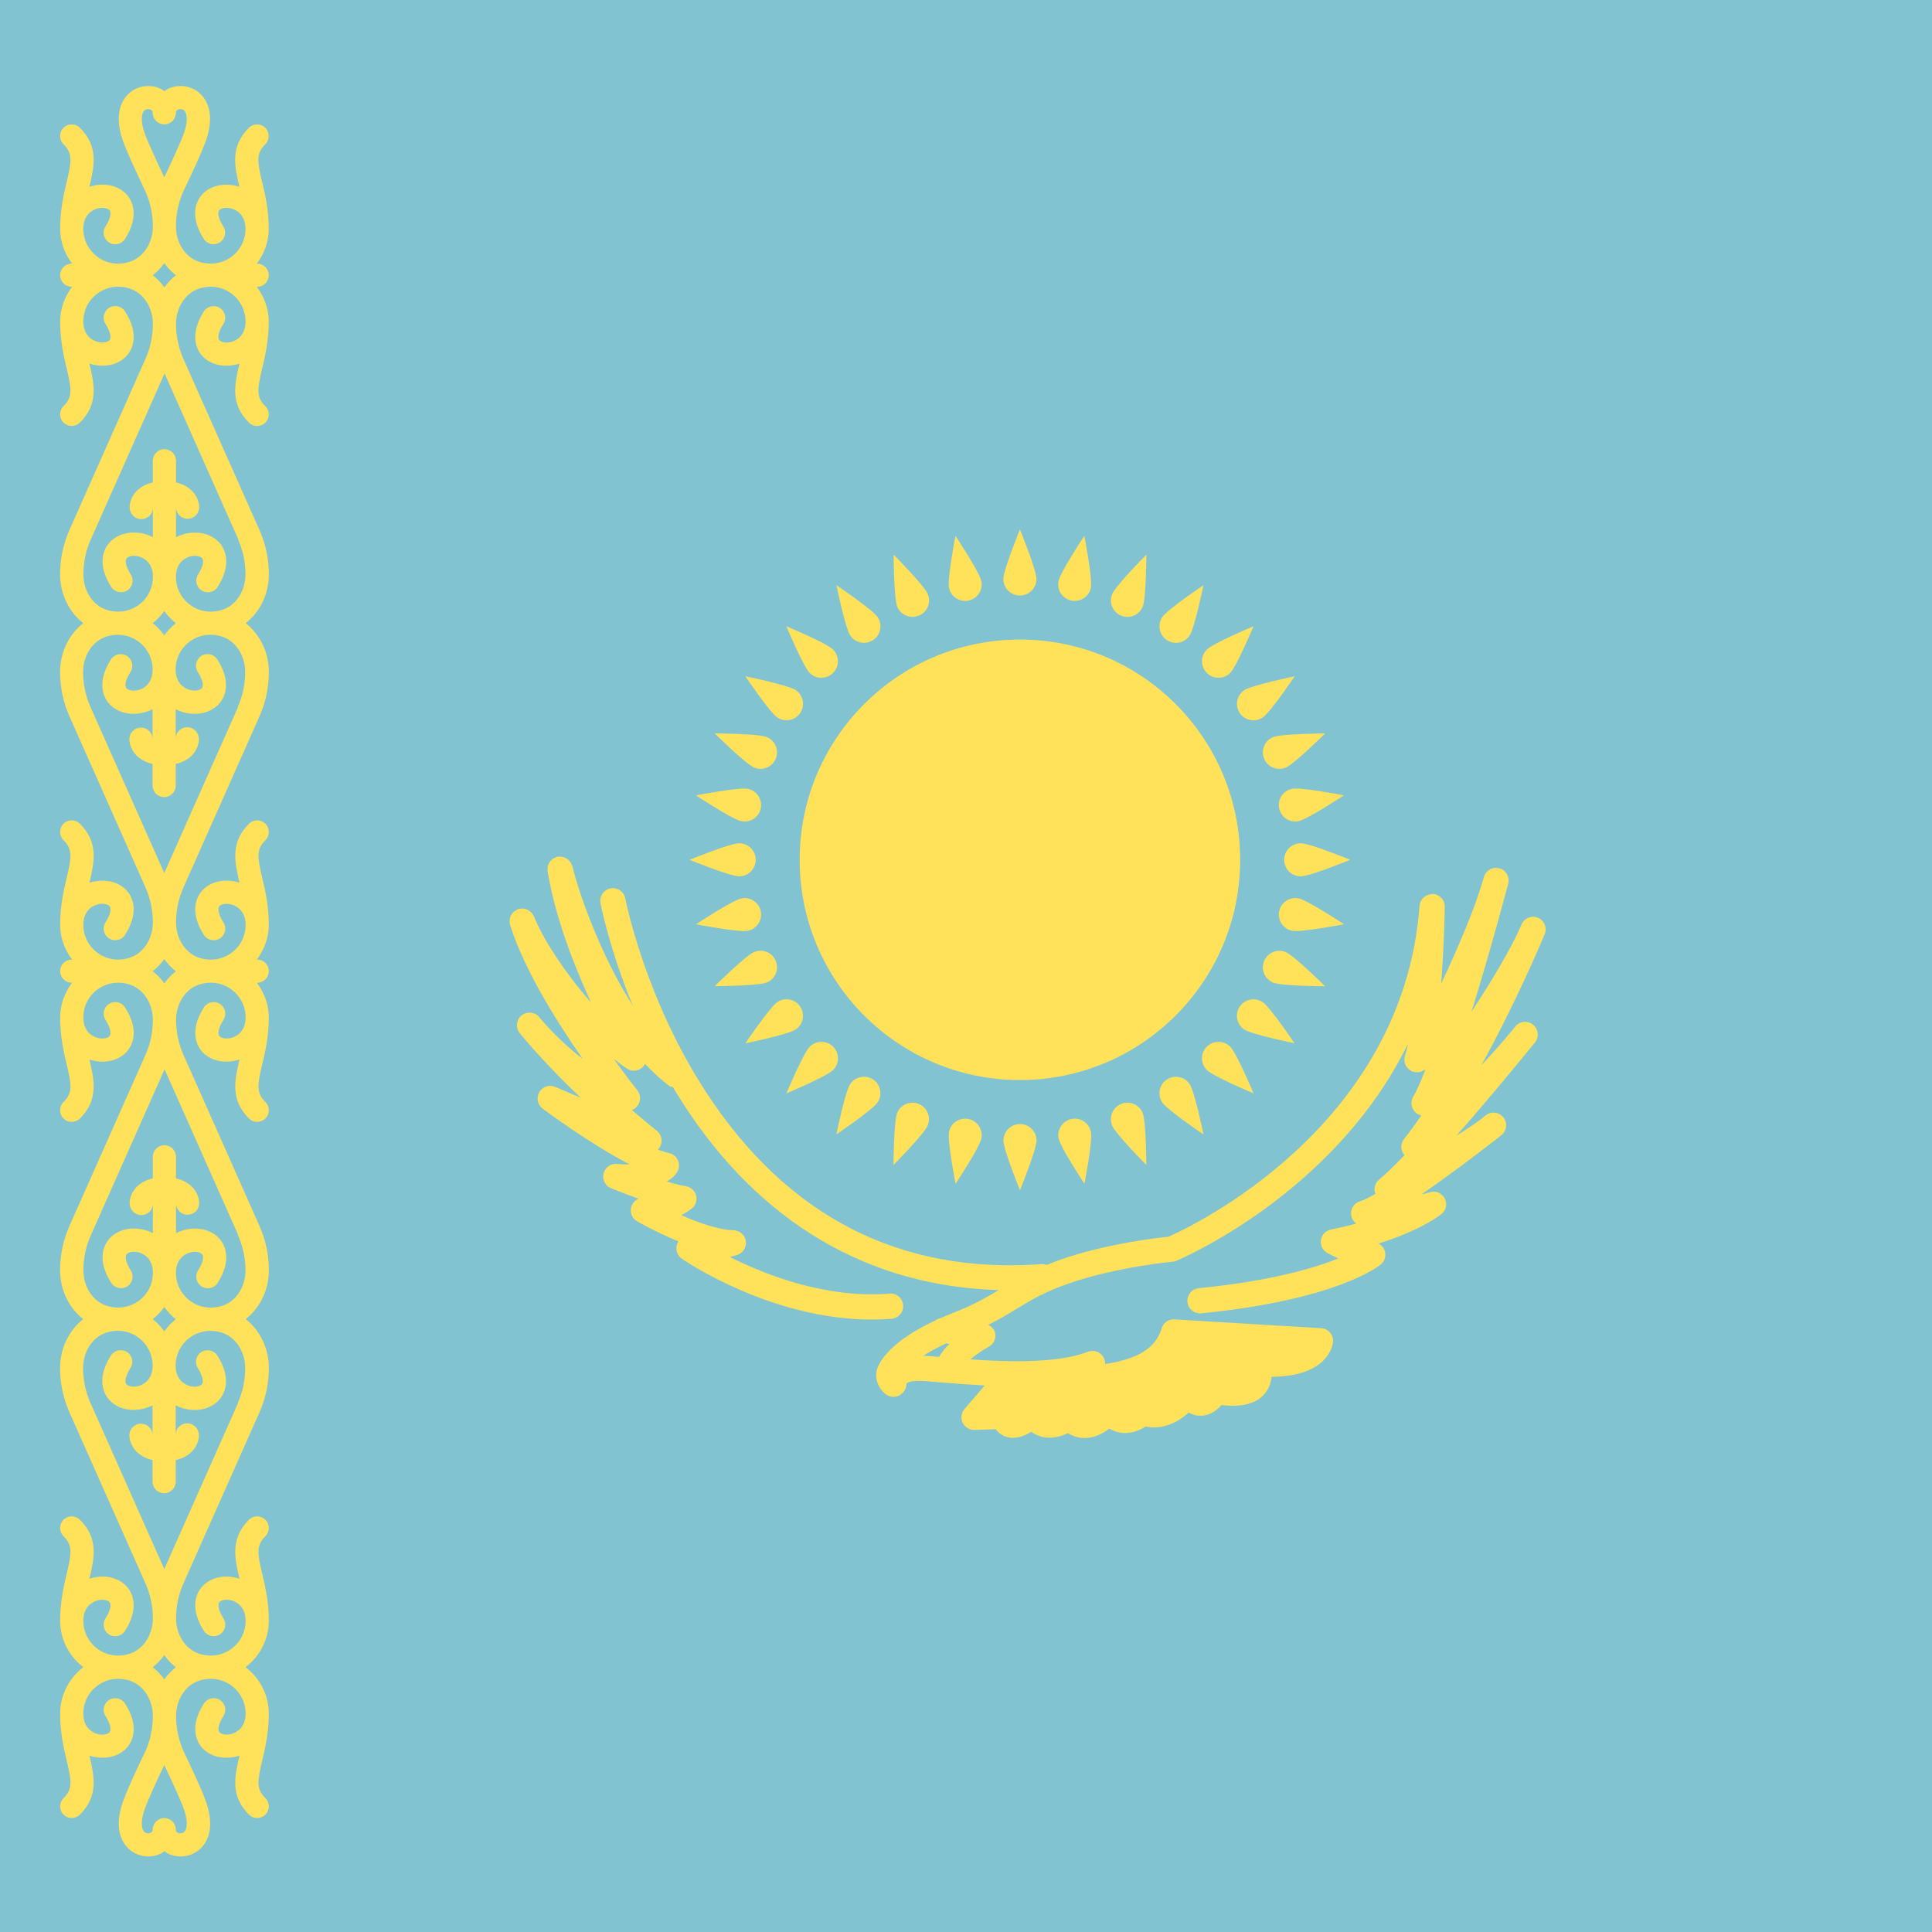 <svg xmlns="http://www.w3.org/2000/svg" width="32" height="32" version="1.1" viewBox="0 0 32 32"><title>kazakhstan</title><path fill="#82c3d2" d="M0 0h32v32h-32v-32z"/><path fill="#ffe15a" d="M4.341 3.012c-0.081-0.343-0.101-0.469 0.053-0.623 0.075-0.075 0.075-0.197 0-0.272s-0.197-0.075-0.272 0c-0.312 0.312-0.237 0.635-0.157 0.977-0.246-0.080-0.5-0.021-0.637 0.151-0.068 0.086-0.199 0.327 0.047 0.712 0.057 0.089 0.175 0.116 0.265 0.059s0.116-0.176 0.059-0.265c-0.092-0.145-0.095-0.234-0.069-0.267 0.030-0.039 0.125-0.059 0.224-0.024 0.064 0.022 0.212 0.099 0.212 0.33 0 0.185-0.085 0.354-0.234 0.464s-0.342 0.141-0.528 0.084c-0.23-0.070-0.39-0.312-0.39-0.589 0-0.198 0.042-0.398 0.12-0.573 0.012-0.026 0.306-0.634 0.382-0.861 0.15-0.448-0.002-0.674-0.106-0.768-0.139-0.126-0.342-0.158-0.516-0.081-0.026 0.012-0.048 0.029-0.071 0.045-0.023-0.016-0.045-0.033-0.071-0.045-0.175-0.077-0.377-0.045-0.516 0.081-0.104 0.094-0.256 0.32-0.106 0.768 0.076 0.227 0.369 0.835 0.379 0.855 0.080 0.181 0.123 0.381 0.123 0.579 0 0.277-0.16 0.519-0.39 0.589-0.187 0.058-0.379 0.027-0.528-0.084s-0.234-0.279-0.234-0.464c0-0.231 0.148-0.308 0.212-0.33 0.099-0.035 0.193-0.015 0.224 0.024 0.026 0.033 0.023 0.122-0.069 0.267-0.057 0.089-0.031 0.208 0.059 0.265s0.209 0.030 0.265-0.059c0.245-0.385 0.114-0.626 0.047-0.712-0.137-0.172-0.391-0.232-0.637-0.151 0.081-0.342 0.155-0.666-0.157-0.977-0.075-0.075-0.197-0.075-0.272 0s-0.075 0.197 0 0.272c0.154 0.154 0.134 0.28 0.053 0.623-0.049 0.206-0.109 0.462-0.109 0.778 0 0.21 0.074 0.411 0.198 0.576h-0.006c-0.106 0-0.192 0.086-0.192 0.192s0.086 0.192 0.192 0.192h0.006c-0.124 0.165-0.198 0.366-0.198 0.576 0 0.316 0.060 0.572 0.109 0.778 0.081 0.343 0.101 0.469-0.053 0.623-0.075 0.075-0.075 0.197 0 0.272 0.038 0.037 0.087 0.056 0.136 0.056s0.098-0.019 0.136-0.056c0.312-0.312 0.237-0.635 0.157-0.977 0.246 0.080 0.5 0.021 0.637-0.152 0.068-0.086 0.199-0.327-0.047-0.712-0.057-0.089-0.176-0.116-0.265-0.059s-0.116 0.176-0.059 0.265c0.092 0.145 0.095 0.234 0.069 0.267-0.031 0.038-0.124 0.059-0.224 0.024-0.064-0.022-0.212-0.099-0.212-0.33 0-0.185 0.085-0.354 0.234-0.464s0.342-0.142 0.528-0.084c0.23 0.070 0.39 0.312 0.39 0.589 0 0.198-0.042 0.398-0.123 0.579l-1.258 2.831c-0.103 0.233-0.156 0.48-0.156 0.735 0 0.328 0.149 0.627 0.384 0.81-0.235 0.183-0.384 0.482-0.384 0.81 0 0.255 0.053 0.502 0.156 0.735l1.258 2.831c0.080 0.181 0.123 0.381 0.123 0.579 0 0.277-0.16 0.519-0.39 0.589-0.187 0.058-0.379 0.027-0.528-0.084s-0.234-0.279-0.234-0.464c0-0.231 0.148-0.308 0.212-0.33 0.099-0.034 0.193-0.015 0.224 0.024 0.026 0.033 0.023 0.122-0.069 0.267-0.057 0.089-0.031 0.208 0.059 0.265s0.209 0.031 0.265-0.059c0.245-0.385 0.114-0.626 0.047-0.711-0.137-0.172-0.391-0.231-0.637-0.152 0.081-0.342 0.155-0.666-0.157-0.977-0.075-0.075-0.197-0.075-0.272 0s-0.075 0.197 0 0.272c0.154 0.154 0.134 0.28 0.053 0.623-0.049 0.206-0.109 0.462-0.109 0.778 0 0.21 0.074 0.411 0.198 0.576h-0.006c-0.106 0-0.192 0.086-0.192 0.192s0.086 0.192 0.192 0.192h0.006c-0.124 0.165-0.198 0.366-0.198 0.576 0 0.316 0.060 0.572 0.109 0.778 0.081 0.343 0.101 0.469-0.053 0.623-0.075 0.075-0.075 0.197 0 0.272 0.038 0.038 0.087 0.056 0.136 0.056s0.098-0.019 0.136-0.056c0.312-0.312 0.237-0.635 0.157-0.977 0.246 0.080 0.5 0.021 0.637-0.151 0.068-0.086 0.199-0.327-0.047-0.712-0.057-0.089-0.176-0.116-0.265-0.059s-0.116 0.176-0.059 0.265c0.092 0.145 0.095 0.234 0.069 0.267-0.031 0.039-0.124 0.059-0.224 0.024-0.064-0.022-0.212-0.099-0.212-0.33 0-0.185 0.085-0.354 0.234-0.464s0.342-0.142 0.528-0.084c0.23 0.070 0.39 0.312 0.39 0.589 0 0.198-0.042 0.398-0.123 0.579l-1.258 2.831c-0.103 0.233-0.156 0.48-0.156 0.735 0 0.328 0.149 0.627 0.384 0.81-0.235 0.183-0.384 0.482-0.384 0.81 0 0.255 0.053 0.502 0.156 0.735l1.258 2.831c0.080 0.181 0.123 0.381 0.123 0.579 0 0.277-0.16 0.519-0.39 0.589-0.187 0.058-0.379 0.027-0.528-0.084s-0.234-0.279-0.234-0.464c0-0.231 0.148-0.308 0.212-0.33 0.099-0.035 0.193-0.015 0.224 0.024 0.026 0.033 0.023 0.122-0.069 0.267-0.057 0.089-0.031 0.208 0.059 0.265s0.209 0.031 0.265-0.059c0.245-0.385 0.114-0.626 0.047-0.712-0.137-0.173-0.391-0.232-0.637-0.151 0.081-0.342 0.155-0.666-0.157-0.977-0.075-0.075-0.197-0.075-0.272 0s-0.075 0.197 0 0.272c0.154 0.154 0.134 0.28 0.053 0.623-0.049 0.206-0.109 0.462-0.109 0.778 0 0.301 0.144 0.588 0.385 0.769-0.241 0.181-0.385 0.467-0.385 0.769 0 0.316 0.060 0.572 0.109 0.778 0.081 0.343 0.101 0.469-0.053 0.623-0.075 0.075-0.075 0.197 0 0.272 0.038 0.038 0.087 0.056 0.136 0.056s0.098-0.019 0.136-0.056c0.312-0.312 0.237-0.635 0.157-0.977 0.246 0.080 0.5 0.021 0.637-0.151 0.068-0.086 0.199-0.327-0.047-0.712-0.057-0.089-0.176-0.116-0.265-0.059s-0.116 0.176-0.059 0.265c0.092 0.145 0.095 0.234 0.069 0.267-0.031 0.039-0.124 0.059-0.224 0.024-0.064-0.022-0.212-0.099-0.212-0.33 0-0.185 0.085-0.354 0.234-0.464s0.342-0.142 0.528-0.084c0.23 0.070 0.39 0.312 0.39 0.589 0 0.198-0.042 0.398-0.12 0.573-0.012 0.026-0.306 0.634-0.382 0.861-0.15 0.448 0.002 0.674 0.106 0.768 0.089 0.081 0.203 0.123 0.32 0.123 0.066 0 0.133-0.014 0.197-0.042 0.026-0.012 0.048-0.029 0.071-0.045 0.023 0.016 0.045 0.033 0.071 0.045 0.063 0.028 0.13 0.042 0.197 0.042 0.116 0 0.231-0.042 0.32-0.123 0.104-0.094 0.256-0.32 0.106-0.768-0.076-0.227-0.369-0.835-0.379-0.855-0.080-0.181-0.123-0.381-0.123-0.579 0-0.277 0.16-0.519 0.39-0.589 0.187-0.058 0.379-0.027 0.528 0.084s0.234 0.279 0.234 0.464c0 0.231-0.148 0.308-0.212 0.33-0.099 0.035-0.193 0.015-0.224-0.024-0.026-0.033-0.023-0.122 0.069-0.267 0.057-0.089 0.031-0.208-0.059-0.265s-0.208-0.030-0.265 0.059c-0.245 0.385-0.114 0.626-0.047 0.712 0.137 0.172 0.391 0.231 0.637 0.151-0.081 0.342-0.155 0.666 0.157 0.977 0.037 0.038 0.087 0.056 0.136 0.056s0.098-0.019 0.136-0.056c0.075-0.075 0.075-0.197 0-0.272-0.154-0.154-0.134-0.28-0.053-0.623 0.049-0.206 0.109-0.462 0.109-0.778 0-0.301-0.144-0.588-0.386-0.769 0.241-0.181 0.386-0.467 0.386-0.769 0-0.316-0.060-0.572-0.109-0.778-0.081-0.343-0.101-0.469 0.053-0.623 0.075-0.075 0.075-0.197 0-0.272s-0.197-0.075-0.272 0c-0.312 0.312-0.237 0.635-0.157 0.977-0.246-0.080-0.5-0.021-0.637 0.151-0.068 0.086-0.199 0.327 0.047 0.712 0.057 0.089 0.175 0.116 0.265 0.059s0.116-0.176 0.059-0.265c-0.092-0.145-0.095-0.234-0.069-0.267 0.030-0.039 0.125-0.059 0.224-0.024 0.064 0.022 0.212 0.099 0.212 0.33 0 0.185-0.085 0.354-0.234 0.464s-0.342 0.142-0.528 0.084c-0.23-0.070-0.39-0.312-0.39-0.589 0-0.198 0.042-0.398 0.123-0.579l1.258-2.831c0.103-0.233 0.156-0.48 0.156-0.735 0-0.328-0.149-0.627-0.384-0.81 0.235-0.183 0.384-0.482 0.384-0.81 0-0.255-0.053-0.502-0.156-0.735l-1.258-2.831c-0.080-0.181-0.123-0.381-0.123-0.579 0-0.277 0.16-0.519 0.39-0.589 0.187-0.058 0.379-0.027 0.528 0.084s0.234 0.279 0.234 0.464c0 0.231-0.148 0.308-0.212 0.33-0.099 0.035-0.193 0.015-0.224-0.024-0.026-0.033-0.023-0.122 0.069-0.267 0.057-0.089 0.031-0.208-0.059-0.265s-0.208-0.030-0.265 0.059c-0.245 0.385-0.114 0.626-0.047 0.712 0.137 0.172 0.391 0.231 0.637 0.151-0.081 0.342-0.155 0.666 0.157 0.977 0.037 0.038 0.087 0.056 0.136 0.056s0.098-0.019 0.136-0.056c0.075-0.075 0.075-0.197 0-0.272-0.154-0.154-0.134-0.28-0.053-0.623 0.049-0.206 0.109-0.462 0.109-0.778 0-0.21-0.074-0.411-0.198-0.576h0.006c0.106 0 0.192-0.086 0.192-0.192s-0.086-0.192-0.192-0.192h-0.006c0.124-0.165 0.198-0.366 0.198-0.576 0-0.316-0.060-0.572-0.109-0.778-0.081-0.343-0.101-0.469 0.053-0.623 0.075-0.075 0.075-0.197 0-0.272s-0.197-0.075-0.272 0c-0.312 0.312-0.237 0.635-0.157 0.977-0.246-0.080-0.5-0.021-0.637 0.152-0.068 0.086-0.199 0.327 0.047 0.712 0.057 0.089 0.175 0.115 0.265 0.059s0.116-0.176 0.059-0.265c-0.092-0.145-0.095-0.234-0.069-0.267 0.030-0.039 0.125-0.059 0.224-0.024 0.064 0.022 0.212 0.099 0.212 0.33 0 0.185-0.085 0.354-0.234 0.464s-0.342 0.142-0.528 0.084c-0.23-0.070-0.39-0.312-0.39-0.589 0-0.198 0.042-0.398 0.123-0.579l1.258-2.831c0.103-0.233 0.156-0.48 0.156-0.735 0-0.328-0.149-0.627-0.384-0.81 0.235-0.183 0.384-0.482 0.384-0.81 0-0.255-0.053-0.502-0.156-0.735l-1.259-2.831c-0.080-0.181-0.123-0.381-0.123-0.579 0-0.277 0.16-0.519 0.39-0.589 0.187-0.058 0.379-0.027 0.528 0.084s0.234 0.279 0.234 0.464c0 0.231-0.148 0.308-0.212 0.33-0.099 0.035-0.193 0.014-0.224-0.024-0.026-0.033-0.023-0.122 0.069-0.267 0.057-0.089 0.031-0.208-0.059-0.265s-0.208-0.030-0.265 0.059c-0.245 0.385-0.114 0.626-0.047 0.712 0.137 0.172 0.391 0.231 0.637 0.152-0.081 0.342-0.155 0.666 0.157 0.977 0.037 0.037 0.087 0.056 0.136 0.056s0.098-0.019 0.136-0.056c0.075-0.075 0.075-0.197 0-0.272-0.154-0.154-0.134-0.28-0.053-0.623 0.049-0.206 0.109-0.462 0.109-0.778 0-0.21-0.074-0.411-0.198-0.576h0.006c0.106 0 0.192-0.086 0.192-0.192s-0.086-0.192-0.192-0.192h-0.006c0.124-0.165 0.198-0.366 0.198-0.576 0-0.316-0.060-0.572-0.109-0.778zM2.391 2.193c-0.068-0.205-0.045-0.322 0.001-0.363 0.029-0.028 0.074-0.027 0.102-0.014 0.035 0.015 0.035 0.040 0.035 0.052 0 0.106 0.086 0.192 0.192 0.192s0.192-0.086 0.192-0.192c0-0.012 0-0.036 0.035-0.052 0.028-0.013 0.072-0.014 0.102 0.014 0.045 0.041 0.069 0.158 0.001 0.362-0.050 0.149-0.229 0.535-0.33 0.745-0.098-0.205-0.28-0.596-0.33-0.745zM2.721 10.121c0.055 0.075 0.118 0.145 0.193 0.201-0.076 0.057-0.138 0.127-0.193 0.201-0.055-0.075-0.118-0.145-0.193-0.201 0.076-0.057 0.138-0.127 0.193-0.201zM2.721 21.649c0.055 0.075 0.118 0.145 0.193 0.201-0.076 0.057-0.138 0.127-0.193 0.201-0.055-0.075-0.118-0.145-0.193-0.201 0.076-0.057 0.138-0.127 0.193-0.201zM3.051 29.98c0.068 0.205 0.045 0.322-0.001 0.363-0.030 0.027-0.075 0.026-0.102 0.014-0.035-0.015-0.035-0.040-0.035-0.052 0-0.106-0.086-0.192-0.192-0.192s-0.192 0.086-0.192 0.192c0 0.012 0 0.036-0.035 0.052-0.028 0.012-0.073 0.014-0.102-0.014-0.045-0.041-0.069-0.158-0.001-0.363 0.050-0.149 0.229-0.535 0.33-0.745 0.098 0.205 0.28 0.596 0.33 0.745zM2.913 27.615c-0.073 0.057-0.137 0.124-0.192 0.201-0.054-0.077-0.119-0.144-0.192-0.201 0.073-0.057 0.137-0.124 0.192-0.201 0.054 0.077 0.119 0.144 0.192 0.201zM3.943 23.239l-1.222 2.75-1.222-2.75c-0.081-0.181-0.123-0.381-0.123-0.579 0-0.277 0.16-0.519 0.39-0.589 0.187-0.058 0.379-0.027 0.528 0.084s0.234 0.279 0.234 0.464c0 0.231-0.148 0.308-0.212 0.33-0.099 0.035-0.193 0.015-0.224-0.024-0.026-0.033-0.023-0.122 0.069-0.267 0.057-0.089 0.031-0.208-0.059-0.265s-0.208-0.030-0.265 0.059c-0.245 0.385-0.114 0.626-0.047 0.712 0.139 0.176 0.401 0.236 0.651 0.149 0.029-0.010 0.057-0.022 0.086-0.037v0.486c-0-0-0-0-0-0-0.006-0.101-0.090-0.181-0.192-0.181-0.106 0-0.192 0.086-0.192 0.192 0 0.125 0.088 0.343 0.384 0.41v0.358c0 0.106 0.086 0.192 0.192 0.192s0.192-0.086 0.192-0.192v-0.358c0.297-0.067 0.384-0.285 0.384-0.41 0-0.106-0.086-0.198-0.192-0.198s-0.192 0.080-0.192 0.186c-0 0-0.001 0.001-0.001 0.001v-0.485c0.029 0.015 0.057 0.027 0.086 0.037 0.25 0.087 0.512 0.027 0.651-0.149 0.068-0.086 0.199-0.327-0.047-0.712-0.057-0.089-0.176-0.116-0.265-0.059s-0.116 0.176-0.059 0.265c0.092 0.145 0.095 0.234 0.069 0.267-0.030 0.039-0.125 0.059-0.224 0.024-0.064-0.022-0.212-0.099-0.212-0.33 0-0.185 0.085-0.354 0.234-0.464s0.342-0.142 0.528-0.084c0.23 0.070 0.39 0.312 0.39 0.589 0 0.198-0.042 0.398-0.123 0.579zM3.943 20.462c0.080 0.181 0.123 0.381 0.123 0.579 0 0.277-0.16 0.519-0.39 0.589-0.187 0.058-0.379 0.027-0.528-0.084s-0.234-0.279-0.234-0.464c0-0.231 0.148-0.308 0.212-0.33 0.099-0.035 0.193-0.015 0.224 0.024 0.026 0.033 0.023 0.122-0.069 0.267-0.057 0.089-0.031 0.208 0.059 0.265s0.209 0.031 0.265-0.059c0.245-0.385 0.114-0.626 0.047-0.712-0.139-0.176-0.401-0.235-0.651-0.149-0.029 0.010-0.057 0.022-0.086 0.037v-0.486l0 0c0.006 0.101 0.090 0.181 0.192 0.181 0.106 0 0.192-0.086 0.192-0.192 0-0.125-0.088-0.343-0.384-0.41v-0.358c0-0.106-0.086-0.192-0.192-0.192s-0.192 0.086-0.192 0.192v0.358c-0.297 0.067-0.384 0.285-0.384 0.41 0 0.106 0.086 0.198 0.192 0.198s0.192-0.080 0.192-0.186c0-0 0.001-0.001 0.001-0.001l0 0.485c-0.029-0.015-0.057-0.027-0.086-0.037-0.25-0.087-0.512-0.027-0.651 0.149-0.068 0.086-0.199 0.327 0.047 0.712 0.057 0.089 0.176 0.115 0.265 0.059s0.116-0.176 0.059-0.265c-0.092-0.145-0.095-0.234-0.069-0.267 0.030-0.039 0.124-0.059 0.224-0.024 0.064 0.022 0.212 0.099 0.212 0.33 0 0.185-0.085 0.354-0.234 0.464s-0.342 0.142-0.528 0.084c-0.23-0.070-0.39-0.312-0.39-0.589 0-0.198 0.042-0.398 0.123-0.579l1.222-2.75 1.222 2.75zM2.913 16.087c-0.073 0.057-0.137 0.124-0.192 0.201-0.054-0.077-0.119-0.144-0.192-0.201 0.073-0.057 0.137-0.124 0.192-0.201 0.054 0.077 0.119 0.144 0.192 0.201zM3.943 11.711l-1.222 2.749-1.222-2.749c-0.081-0.181-0.123-0.381-0.123-0.579 0-0.277 0.16-0.519 0.39-0.589 0.187-0.058 0.379-0.027 0.528 0.084s0.234 0.279 0.234 0.464c0 0.231-0.148 0.308-0.212 0.33-0.099 0.035-0.193 0.015-0.224-0.024-0.026-0.033-0.023-0.122 0.069-0.267 0.057-0.089 0.031-0.208-0.059-0.265s-0.208-0.030-0.265 0.059c-0.245 0.385-0.114 0.626-0.047 0.711 0.139 0.176 0.401 0.236 0.651 0.149 0.029-0.010 0.057-0.022 0.086-0.037v0.486l-0-0.001c-0.006-0.101-0.090-0.181-0.192-0.181-0.106 0-0.192 0.086-0.192 0.192 0 0.125 0.088 0.343 0.384 0.41v0.358c0 0.106 0.086 0.192 0.192 0.192s0.192-0.086 0.192-0.192v-0.358c0.297-0.067 0.384-0.285 0.384-0.41 0-0.106-0.086-0.198-0.192-0.198s-0.192 0.080-0.192 0.186c-0 0-0.001 0.001-0.001 0.001l-0-0.485c0.029 0.014 0.057 0.027 0.086 0.037 0.25 0.087 0.512 0.027 0.651-0.149 0.068-0.086 0.199-0.327-0.047-0.712-0.057-0.090-0.176-0.116-0.265-0.059s-0.116 0.176-0.059 0.265c0.092 0.145 0.095 0.234 0.069 0.267-0.030 0.039-0.125 0.059-0.224 0.024-0.064-0.022-0.212-0.099-0.212-0.33 0-0.185 0.085-0.354 0.234-0.464s0.342-0.142 0.528-0.084c0.23 0.070 0.39 0.312 0.39 0.589 0 0.198-0.042 0.398-0.123 0.579zM3.943 8.934c0.080 0.181 0.123 0.381 0.123 0.579 0 0.277-0.16 0.519-0.39 0.589-0.187 0.058-0.379 0.027-0.528-0.084s-0.234-0.279-0.234-0.464c0-0.231 0.148-0.308 0.212-0.33 0.099-0.034 0.193-0.015 0.224 0.024 0.026 0.033 0.023 0.122-0.069 0.267-0.057 0.089-0.031 0.208 0.059 0.265s0.209 0.031 0.265-0.059c0.245-0.385 0.114-0.626 0.047-0.711-0.139-0.176-0.401-0.236-0.651-0.149-0.029 0.010-0.057 0.022-0.086 0.037v-0.486c0 0 0 0 0 0 0.006 0.101 0.090 0.181 0.192 0.181 0.106 0 0.192-0.086 0.192-0.192 0-0.125-0.088-0.343-0.384-0.41v-0.359c0-0.106-0.086-0.192-0.192-0.192s-0.192 0.086-0.192 0.192v0.359c-0.297 0.067-0.384 0.285-0.384 0.41 0 0.106 0.086 0.198 0.192 0.198s0.192-0.080 0.192-0.186c0-0 0.001-0.001 0.001-0.001v0.485c-0.029-0.014-0.057-0.027-0.086-0.037-0.25-0.087-0.512-0.027-0.651 0.149-0.068 0.086-0.199 0.327 0.047 0.712 0.057 0.089 0.176 0.115 0.265 0.059s0.116-0.176 0.059-0.265c-0.092-0.145-0.095-0.234-0.069-0.267 0.030-0.039 0.124-0.059 0.224-0.024 0.064 0.022 0.212 0.099 0.212 0.33 0 0.185-0.085 0.354-0.234 0.464s-0.342 0.142-0.528 0.084c-0.23-0.070-0.39-0.312-0.39-0.589 0-0.198 0.042-0.398 0.123-0.579l1.222-2.749 1.222 2.75zM2.53 4.559c0.073-0.057 0.137-0.124 0.192-0.201 0.054 0.077 0.119 0.144 0.192 0.201-0.073 0.057-0.137 0.124-0.192 0.201-0.054-0.077-0.119-0.144-0.192-0.201z"/><path fill="#ffe15a" d="M20.541 14.241c0 2.014-1.633 3.648-3.648 3.648s-3.648-1.633-3.648-3.648c0-2.014 1.633-3.648 3.648-3.648s3.648 1.633 3.648 3.648z"/><path fill="#ffe15a" d="M17.167 9.59c0 0.151-0.122 0.274-0.274 0.274s-0.274-0.123-0.274-0.274c0-0.151 0.274-0.821 0.274-0.821s0.274 0.67 0.274 0.821z"/><path fill="#ffe15a" d="M16.62 18.892c0-0.151 0.122-0.274 0.274-0.274s0.274 0.122 0.274 0.274c0 0.151-0.274 0.821-0.274 0.821s-0.274-0.67-0.274-0.821z"/><path fill="#ffe15a" d="M21.544 14.515c-0.151 0-0.274-0.123-0.274-0.274s0.122-0.274 0.274-0.274 0.821 0.274 0.821 0.274-0.67 0.274-0.821 0.274z"/><path fill="#ffe15a" d="M12.243 13.967c0.151 0 0.274 0.123 0.274 0.274s-0.123 0.274-0.274 0.274-0.821-0.274-0.821-0.274 0.67-0.274 0.821-0.274z"/><path fill="#ffe15a" d="M20.376 11.146c-0.107 0.107-0.28 0.107-0.387 0s-0.107-0.28 0-0.387 0.774-0.387 0.774-0.387-0.28 0.667-0.387 0.774z"/><path fill="#ffe15a" d="M13.412 17.336c0.107-0.107 0.28-0.107 0.387 0s0.107 0.28 0 0.387-0.774 0.387-0.774 0.387 0.28-0.667 0.387-0.774z"/><path fill="#ffe15a" d="M19.989 17.723c-0.107-0.107-0.107-0.28 0-0.387s0.28-0.107 0.387 0 0.387 0.774 0.387 0.774-0.667-0.28-0.774-0.387z"/><path fill="#ffe15a" d="M13.798 10.759c0.107 0.107 0.107 0.28 0 0.387s-0.28 0.107-0.387 0-0.387-0.774-0.387-0.774 0.667 0.28 0.774 0.387z"/><path fill="#ffe15a" d="M15.367 9.84c0.058 0.14-0.008 0.3-0.148 0.357s-0.3-0.008-0.357-0.148c-0.058-0.14-0.061-0.863-0.061-0.863s0.509 0.514 0.567 0.654z"/><path fill="#ffe15a" d="M18.421 18.642c-0.058-0.14 0.008-0.3 0.148-0.357s0.3 0.008 0.357 0.148c0.058 0.14 0.061 0.863 0.061 0.863s-0.509-0.514-0.567-0.654z"/><path fill="#ffe15a" d="M21.295 12.714c-0.14 0.058-0.3-0.008-0.357-0.148s0.008-0.3 0.148-0.357 0.863-0.061 0.863-0.061-0.514 0.509-0.654 0.567z"/><path fill="#ffe15a" d="M12.492 15.768c0.14-0.058 0.3 0.008 0.357 0.148s-0.008 0.3-0.148 0.357c-0.14 0.058-0.863 0.061-0.863 0.061s0.514-0.509 0.654-0.567z"/><path fill="#ffe15a" d="M18.926 10.049c-0.058 0.14-0.218 0.206-0.357 0.148s-0.206-0.218-0.148-0.357c0.058-0.14 0.567-0.654 0.567-0.654s-0.003 0.723-0.061 0.863z"/><path fill="#ffe15a" d="M14.861 18.433c0.058-0.14 0.218-0.206 0.357-0.148s0.206 0.218 0.148 0.357-0.567 0.654-0.567 0.654 0.004-0.723 0.061-0.863z"/><path fill="#ffe15a" d="M21.086 16.274c-0.14-0.058-0.206-0.218-0.148-0.357s0.218-0.206 0.357-0.148 0.654 0.567 0.654 0.567-0.723-0.003-0.863-0.061z"/><path fill="#ffe15a" d="M12.701 12.209c0.14 0.058 0.206 0.218 0.148 0.357s-0.218 0.206-0.357 0.148c-0.14-0.058-0.654-0.567-0.654-0.567s0.723 0.004 0.863 0.061z"/><path fill="#ffe15a" d="M16.255 9.626c0.029 0.148-0.067 0.292-0.215 0.322s-0.292-0.067-0.322-0.215 0.108-0.858 0.108-0.858 0.399 0.603 0.428 0.752z"/><path fill="#ffe15a" d="M17.533 18.856c-0.029-0.148 0.067-0.292 0.215-0.322s0.292 0.067 0.322 0.215-0.108 0.858-0.108 0.858-0.399-0.603-0.428-0.752z"/><path fill="#ffe15a" d="M21.508 13.602c-0.148 0.030-0.292-0.067-0.322-0.215s0.067-0.292 0.215-0.322 0.858 0.108 0.858 0.108-0.603 0.399-0.752 0.428z"/><path fill="#ffe15a" d="M12.279 14.88c0.148-0.030 0.292 0.067 0.322 0.215s-0.067 0.292-0.215 0.322-0.858-0.108-0.858-0.108 0.603-0.399 0.752-0.428z"/><path fill="#ffe15a" d="M19.705 10.526c-0.084 0.126-0.254 0.159-0.379 0.075s-0.159-0.254-0.076-0.379 0.683-0.53 0.683-0.53-0.145 0.709-0.229 0.834z"/><path fill="#ffe15a" d="M14.082 17.956c0.084-0.126 0.254-0.159 0.379-0.076s0.159 0.254 0.075 0.379-0.683 0.53-0.683 0.53 0.145-0.709 0.229-0.834z"/><path fill="#ffe15a" d="M20.609 17.052c-0.126-0.084-0.159-0.254-0.076-0.379s0.254-0.159 0.379-0.076 0.53 0.683 0.53 0.683-0.709-0.145-0.834-0.229z"/><path fill="#ffe15a" d="M13.179 11.43c0.126 0.084 0.159 0.254 0.075 0.379s-0.254 0.159-0.379 0.075-0.53-0.683-0.53-0.683 0.709 0.145 0.834 0.229z"/><path fill="#ffe15a" d="M14.537 10.222c0.084 0.126 0.050 0.296-0.075 0.379s-0.296 0.050-0.379-0.075-0.229-0.834-0.229-0.834 0.6 0.405 0.683 0.53z"/><path fill="#ffe15a" d="M19.25 18.26c-0.084-0.126-0.050-0.296 0.076-0.379s0.296-0.050 0.379 0.076c0.084 0.126 0.229 0.834 0.229 0.834s-0.599-0.405-0.683-0.53z"/><path fill="#ffe15a" d="M20.913 11.885c-0.126 0.084-0.296 0.050-0.379-0.075s-0.050-0.296 0.076-0.379 0.834-0.229 0.834-0.229-0.405 0.6-0.53 0.683z"/><path fill="#ffe15a" d="M12.875 16.597c0.126-0.084 0.296-0.050 0.379 0.076s0.050 0.296-0.075 0.379-0.834 0.229-0.834 0.229 0.405-0.599 0.53-0.683z"/><path fill="#ffe15a" d="M18.069 9.733c-0.029 0.148-0.174 0.244-0.322 0.215s-0.244-0.174-0.215-0.322c0.029-0.148 0.428-0.752 0.428-0.752s0.138 0.71 0.108 0.858z"/><path fill="#ffe15a" d="M15.718 18.749c0.030-0.148 0.174-0.244 0.322-0.215s0.244 0.174 0.215 0.322c-0.029 0.148-0.428 0.752-0.428 0.752s-0.138-0.71-0.108-0.858z"/><path fill="#ffe15a" d="M21.402 15.417c-0.148-0.030-0.244-0.174-0.215-0.322s0.174-0.244 0.322-0.215 0.752 0.428 0.752 0.428-0.71 0.138-0.858 0.108z"/><path fill="#ffe15a" d="M12.386 13.065c0.148 0.030 0.244 0.174 0.215 0.322s-0.174 0.244-0.322 0.215-0.752-0.428-0.752-0.428 0.71-0.138 0.858-0.108z"/><path fill="#ffe15a" d="M25.474 15.201c-0.107-0.045-0.229 0.007-0.274 0.113 0 0 0 0 0 0-0.001 0.002-0.005 0.012-0.012 0.029-0.158 0.369-0.485 0.909-0.816 1.417 0.308-0.99 0.589-2.048 0.609-2.123 0.029-0.111-0.036-0.225-0.147-0.255s-0.225 0.035-0.256 0.145c-0.144 0.514-0.437 1.191-0.708 1.765 0.050-0.639 0.059-1.231 0.060-1.274 0.002-0.113-0.087-0.207-0.2-0.212-0.106 0.003-0.209 0.081-0.218 0.194-0.268 3.684-3.813 5.333-4.158 5.484-0.181 0.018-1.022 0.113-1.785 0.378-0.087 0.030-0.16 0.060-0.234 0.090-0.027-0.010-0.057-0.016-0.087-0.014-2.344 0.17-4.212-0.792-5.555-2.851-1.015-1.556-1.333-3.19-1.336-3.206-0.021-0.114-0.13-0.187-0.244-0.167-0.114 0.022-0.188 0.131-0.167 0.244 0.008 0.045 0.148 0.758 0.533 1.696-0.515-0.812-0.873-1.796-0.999-2.308-0.002-0.010-0.009-0.018-0.013-0.027-0.006-0.014-0.011-0.029-0.020-0.042-0.006-0.009-0.014-0.015-0.022-0.023-0.011-0.012-0.022-0.024-0.036-0.033-0.008-0.005-0.017-0.008-0.026-0.012-0.015-0.007-0.031-0.014-0.048-0.018-0.012-0.002-0.024-0.001-0.036-0.001s-0.024-0.003-0.037-0.001c-0.003 0-0.005 0.002-0.008 0.003s-0.005-0-0.008 0c-0.011 0.003-0.020 0.010-0.030 0.014-0.013 0.006-0.026 0.010-0.038 0.018s-0.020 0.018-0.029 0.027c-0.009 0.010-0.019 0.018-0.027 0.029s-0.011 0.024-0.017 0.037c-0.005 0.012-0.011 0.024-0.014 0.037s-0.002 0.027-0.001 0.042c0 0.011-0.003 0.022-0.001 0.034 0.001 0.005 0.002 0.010 0.003 0.015v0.001c0 0.001 0.001 0.002 0.001 0.003 0.129 0.762 0.438 1.553 0.717 2.156-0.443-0.503-0.813-1.081-0.944-1.424-0.004-0.010-0.011-0.017-0.017-0.026-0.008-0.014-0.015-0.028-0.025-0.039-0.007-0.008-0.017-0.013-0.025-0.020-0.013-0.010-0.025-0.021-0.040-0.028-0.009-0.005-0.020-0.006-0.030-0.009-0.015-0.005-0.030-0.010-0.047-0.011-0.013-0.001-0.026 0.002-0.039 0.004s-0.024 0-0.036 0.004c-0.002 0.001-0.004 0.003-0.006 0.003s-0.005 0-0.007 0.001c-0.011 0.004-0.019 0.013-0.030 0.019-0.012 0.007-0.025 0.013-0.035 0.022s-0.018 0.021-0.026 0.032c-0.008 0.011-0.016 0.020-0.022 0.031s-0.008 0.026-0.012 0.039c-0.003 0.013-0.008 0.025-0.009 0.038s0.002 0.027 0.004 0.041c0.002 0.012-0 0.024 0.004 0.035 0.228 0.734 0.775 1.608 1.204 2.223-0.357-0.275-0.62-0.573-0.696-0.663-0.008-0.010-0.016-0.020-0.024-0.029-0.074-0.089-0.204-0.101-0.293-0.029s-0.103 0.203-0.031 0.293c0.004 0.005 0.020 0.024 0.046 0.055 0.314 0.373 0.656 0.722 0.965 1.016l-0.424-0.181c-0.097-0.042-0.21-0.004-0.263 0.088s-0.029 0.208 0.056 0.272c0.041 0.031 0.792 0.591 1.441 0.923-0.061 0.004-0.133-0.001-0.214-0.007-0.098-0.009-0.195 0.061-0.219 0.161s0.029 0.202 0.124 0.241c0.016 0.007 0.214 0.088 0.458 0.175-0.057 0.023-0.102 0.071-0.121 0.133-0.028 0.093 0.011 0.193 0.096 0.241 0.022 0.013 0.318 0.182 0.684 0.333-0.010 0.015-0.018 0.031-0.024 0.049-0.029 0.088 0.004 0.184 0.080 0.237 0.063 0.044 1.484 1.008 3.144 1.008 0.109 0 0.219-0.004 0.33-0.013 0.115-0.009 0.201-0.11 0.192-0.225s-0.109-0.202-0.225-0.192c-1.042 0.085-2.047-0.306-2.644-0.605 0.079-0.019 0.124-0.037 0.135-0.041 0.092-0.038 0.145-0.134 0.127-0.232s-0.102-0.169-0.202-0.171c-0.242-0.005-0.578-0.123-0.868-0.25 0.109-0.055 0.173-0.107 0.179-0.112 0.063-0.053 0.089-0.137 0.068-0.216s-0.087-0.138-0.168-0.151c-0.089-0.015-0.2-0.043-0.316-0.078 0.113-0.065 0.161-0.136 0.179-0.173 0.029-0.058 0.030-0.126 0.002-0.184s-0.081-0.101-0.145-0.114c-0.055-0.012-0.117-0.032-0.184-0.058 0.012-0.012 0.024-0.026 0.033-0.042 0.053-0.090 0.031-0.206-0.052-0.271-0.004-0.003-0.167-0.131-0.412-0.343 0.039-0.014 0.074-0.041 0.098-0.077 0.053-0.076 0.049-0.178-0.009-0.25-0.005-0.006-0.167-0.21-0.391-0.521 0.074 0.057 0.148 0.116 0.222 0.164 0.035 0.022 0.074 0.033 0.113 0.033 0.053 0 0.105-0.020 0.145-0.059 0.017-0.016 0.030-0.034 0.040-0.054 0.127 0.136 0.26 0.259 0.4 0.364 0.018 0.014 0.040 0.013 0.061 0.020 0.059 0.099 0.121 0.199 0.186 0.299 1.27 1.954 3.061 3.001 5.21 3.064-0.198 0.12-0.413 0.244-0.753 0.377-0.074 0.029-0.14 0.058-0.206 0.087-0.032 0.006-0.062 0.018-0.087 0.038-0.593 0.275-0.839 0.546-0.939 0.736-0.1 0.189-0.014 0.382 0.108 0.483 0.038 0.031 0.086 0.047 0.134 0.047 0.033 0 0.066-0.007 0.096-0.023 0.074-0.037 0.123-0.115 0.12-0.197 0.009-0.009 0.045-0.040 0.159-0.043 0.083-0.007 0.258 0.012 0.462 0.028 0.194 0.016 0.427 0.034 0.675 0.047-0.155 0.181-0.335 0.39-0.335 0.39-0.054 0.063-0.066 0.152-0.030 0.227s0.114 0.122 0.196 0.119c0.165-0.006 0.278-0.009 0.351-0.011 0.064 0.084 0.143 0.118 0.194 0.131 0.144 0.037 0.287-0.021 0.395-0.089 0.082 0.059 0.163 0.084 0.228 0.093 0.146 0.020 0.281-0.023 0.379-0.071 0.101 0.065 0.201 0.082 0.276 0.082 0.001 0 0.002 0 0.003 0 0.163-0.001 0.306-0.080 0.407-0.157 0.089 0.053 0.175 0.070 0.241 0.073 0.15 0.005 0.274-0.052 0.357-0.106 0.295 0.059 0.549-0.080 0.717-0.233 0.077 0.045 0.15 0.056 0.208 0.053 0.149-0.005 0.263-0.096 0.336-0.177 0.334 0.040 0.574-0.021 0.713-0.186 0.076-0.090 0.106-0.19 0.115-0.282 0.927-0.005 1.011-0.512 1.018-0.574 0.006-0.057-0.011-0.114-0.048-0.157s-0.090-0.071-0.147-0.074l-2.431-0.146c-0.102-0.007-0.192 0.061-0.216 0.16-0 0.002-0.042 0.156-0.172 0.279-0.174 0.167-0.455 0.255-0.761 0.301 0.001-0.028-0.003-0.056-0.014-0.084-0.042-0.108-0.163-0.16-0.27-0.12-0.502 0.195-1.314 0.17-1.95 0.126 0.098-0.080 0.215-0.159 0.309-0.21 0.079-0.044 0.122-0.133 0.105-0.222-0.012-0.065-0.059-0.11-0.115-0.139 0.177-0.089 0.322-0.175 0.459-0.259 0.239-0.146 0.464-0.284 0.875-0.427 0.793-0.275 1.71-0.359 1.719-0.36 0.021-0.002 0.041-0.007 0.061-0.015 0.033-0.014 2.62-1.097 3.839-3.598-0.016 0.076-0.033 0.145-0.052 0.205-0.032 0.103 0.020 0.213 0.119 0.255 0.077 0.032 0.164 0.015 0.223-0.039-0.077 0.203-0.147 0.363-0.203 0.457-0.058 0.096-0.030 0.221 0.063 0.283 0.022 0.014 0.045 0.024 0.069 0.030-0.094 0.138-0.19 0.269-0.285 0.389-0.064 0.080-0.060 0.193 0.007 0.268-0.164 0.172-0.309 0.313-0.419 0.403-0.072 0.058-0.096 0.156-0.063 0.239-0.106 0.061-0.194 0.104-0.255 0.122-0.102 0.031-0.164 0.133-0.145 0.238 0.010 0.055 0.041 0.102 0.084 0.132-0.128 0.034-0.268 0.067-0.42 0.098-0.086 0.017-0.152 0.085-0.166 0.172s0.027 0.172 0.103 0.215c0.007 0.004 0.078 0.044 0.187 0.091-0.405 0.163-1.127 0.376-2.313 0.493-0.115 0.011-0.199 0.114-0.188 0.229s0.11 0.195 0.229 0.188c2.251-0.223 2.946-0.786 2.974-0.81 0.065-0.054 0.091-0.143 0.065-0.224-0.017-0.053-0.055-0.097-0.103-0.122 0.719-0.226 1.028-0.477 1.044-0.49 0.079-0.065 0.099-0.179 0.047-0.267s-0.161-0.127-0.256-0.089c-0.027 0.010-0.069 0.021-0.123 0.031 0.483-0.331 0.995-0.724 1.22-0.9 0.040-0.029 0.076-0.058 0.107-0.084 0.087-0.074 0.1-0.203 0.028-0.292s-0.202-0.103-0.292-0.032c-0.033 0.026-0.067 0.052-0.102 0.080-0.104 0.077-0.237 0.165-0.382 0.255 0.548-0.622 1.099-1.296 1.257-1.49 0.014-0.018 0.028-0.035 0.043-0.053 0.072-0.090 0.058-0.221-0.032-0.294-0.090-0.074-0.222-0.058-0.294 0.031l-0 0-0 0c-0.004 0.005-0.022 0.027-0.052 0.063-0.165 0.201-0.339 0.396-0.51 0.578 0.558-1.011 0.98-2.006 1.042-2.154 0.002-0.005 0.004-0.011 0.007-0.016 0.044-0.106-0.006-0.229-0.113-0.273zM15.669 22.252l0.057 0.007c-0.070 0.066-0.127 0.139-0.172 0.215-0.099-0.008-0.189-0.015-0.26-0.018 0.097-0.064 0.223-0.133 0.375-0.204z"/></svg>